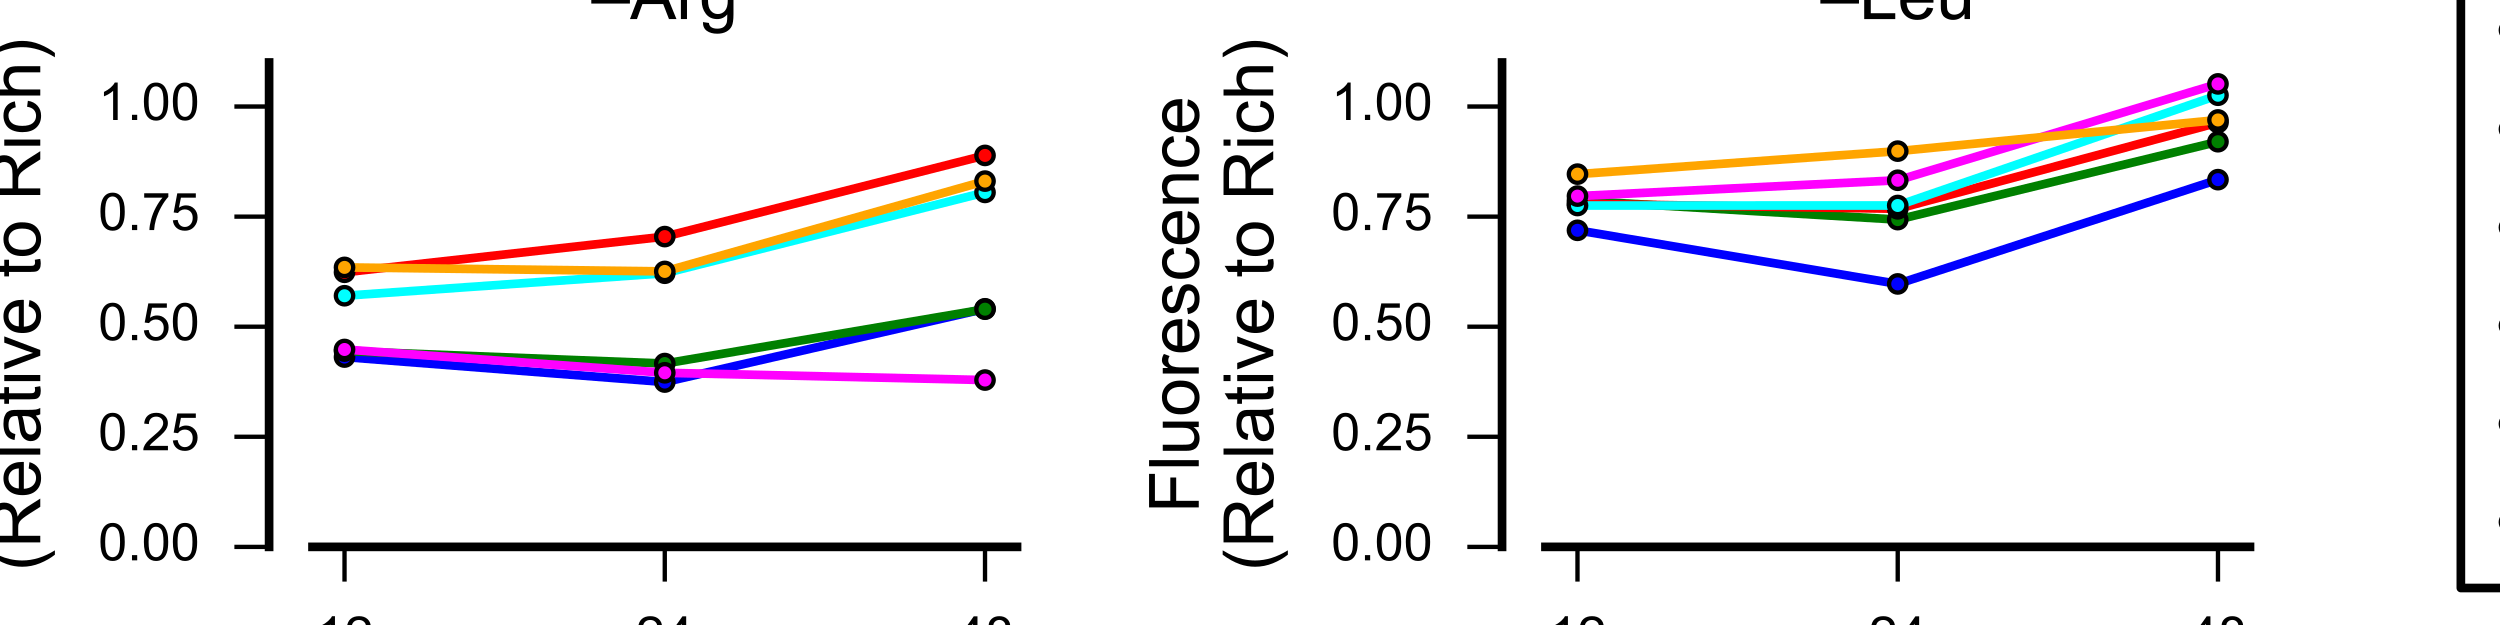 <?xml version="1.0" encoding="utf-8" standalone="no"?>
<!DOCTYPE svg PUBLIC "-//W3C//DTD SVG 1.1//EN"
  "http://www.w3.org/Graphics/SVG/1.1/DTD/svg11.dtd">
<!-- Created with matplotlib (http://matplotlib.org/) -->
<svg height="72pt" version="1.1" viewBox="0 0 288 72" width="288pt" xmlns="http://www.w3.org/2000/svg" xmlns:xlink="http://www.w3.org/1999/xlink">
 <defs>
  <style type="text/css">
*{stroke-linecap:butt;stroke-linejoin:round;stroke-miterlimit:100000;}
  </style>
 </defs>
 <g id="figure_1">
  <g id="patch_1">
   <path d="M 0 72 
L 288 72 
L 288 0 
L 0 0 
z
" style="fill:#ffffff;"/>
  </g>
  <g id="axes_1">
   <g id="patch_2">
    <path d="M 36 63 
L 117.164 63 
L 117.164 7.2 
L 36 7.2 
z
" style="fill:#ffffff;"/>
   </g>
   <g id="line2d_1">
    <path clip-path="url(#pb94f18b452)" d="M 39.689 41.133 
L 76.582 44.013 
L 113.474 35.573 
" style="fill:none;stroke:#0000ff;stroke-linecap:square;"/>
    <defs>
     <path d="M 0 1 
C 0.265 1 0.52 0.895 0.707 0.707 
C 0.895 0.52 1 0.265 1 0 
C 1 -0.265 0.895 -0.52 0.707 -0.707 
C 0.52 -0.895 0.265 -1 0 -1 
C -0.265 -1 -0.52 -0.895 -0.707 -0.707 
C -0.895 -0.52 -1 -0.265 -1 0 
C -1 0.265 -0.895 0.52 -0.707 0.707 
C -0.52 0.895 -0.265 1 0 1 
z
" id="mc05c8364c6" style="stroke:#000000;stroke-width:0.5;"/>
    </defs>
    <g clip-path="url(#pb94f18b452)">
     <use style="fill:#0000ff;stroke:#000000;stroke-width:0.5;" x="39.689" xlink:href="#mc05c8364c6" y="41.133"/>
     <use style="fill:#0000ff;stroke:#000000;stroke-width:0.5;" x="76.582" xlink:href="#mc05c8364c6" y="44.013"/>
     <use style="fill:#0000ff;stroke:#000000;stroke-width:0.5;" x="113.474" xlink:href="#mc05c8364c6" y="35.573"/>
    </g>
   </g>
   <g id="line2d_2">
    <path clip-path="url(#pb94f18b452)" d="M 39.689 40.445 
L 76.582 41.881 
L 113.474 35.619 
" style="fill:none;stroke:#008000;stroke-linecap:square;"/>
    <defs>
     <path d="M 0 1 
C 0.265 1 0.52 0.895 0.707 0.707 
C 0.895 0.52 1 0.265 1 0 
C 1 -0.265 0.895 -0.52 0.707 -0.707 
C 0.52 -0.895 0.265 -1 0 -1 
C -0.265 -1 -0.52 -0.895 -0.707 -0.707 
C -0.895 -0.52 -1 -0.265 -1 0 
C -1 0.265 -0.895 0.52 -0.707 0.707 
C -0.52 0.895 -0.265 1 0 1 
z
" id="mc1e0c36836" style="stroke:#000000;stroke-width:0.5;"/>
    </defs>
    <g clip-path="url(#pb94f18b452)">
     <use style="fill:#008000;stroke:#000000;stroke-width:0.5;" x="39.689" xlink:href="#mc1e0c36836" y="40.445"/>
     <use style="fill:#008000;stroke:#000000;stroke-width:0.5;" x="76.582" xlink:href="#mc1e0c36836" y="41.881"/>
     <use style="fill:#008000;stroke:#000000;stroke-width:0.5;" x="113.474" xlink:href="#mc1e0c36836" y="35.619"/>
    </g>
   </g>
   <g id="line2d_3">
    <path clip-path="url(#pb94f18b452)" d="M 39.689 31.368 
L 76.582 27.255 
L 113.474 17.904 
" style="fill:none;stroke:#ff0000;stroke-linecap:square;"/>
    <defs>
     <path d="M 0 1 
C 0.265 1 0.52 0.895 0.707 0.707 
C 0.895 0.52 1 0.265 1 0 
C 1 -0.265 0.895 -0.52 0.707 -0.707 
C 0.52 -0.895 0.265 -1 0 -1 
C -0.265 -1 -0.52 -0.895 -0.707 -0.707 
C -0.895 -0.52 -1 -0.265 -1 0 
C -1 0.265 -0.895 0.52 -0.707 0.707 
C -0.52 0.895 -0.265 1 0 1 
z
" id="m94e39bc55c" style="stroke:#000000;stroke-width:0.5;"/>
    </defs>
    <g clip-path="url(#pb94f18b452)">
     <use style="fill:#ff0000;stroke:#000000;stroke-width:0.5;" x="39.689" xlink:href="#m94e39bc55c" y="31.368"/>
     <use style="fill:#ff0000;stroke:#000000;stroke-width:0.5;" x="76.582" xlink:href="#m94e39bc55c" y="27.255"/>
     <use style="fill:#ff0000;stroke:#000000;stroke-width:0.5;" x="113.474" xlink:href="#m94e39bc55c" y="17.904"/>
    </g>
   </g>
   <g id="line2d_4">
    <path clip-path="url(#pb94f18b452)" d="M 39.689 34.07 
L 76.582 31.477 
L 113.474 22.166 
" style="fill:none;stroke:#00ffff;stroke-linecap:square;"/>
    <defs>
     <path d="M 0 1 
C 0.265 1 0.52 0.895 0.707 0.707 
C 0.895 0.52 1 0.265 1 0 
C 1 -0.265 0.895 -0.52 0.707 -0.707 
C 0.52 -0.895 0.265 -1 0 -1 
C -0.265 -1 -0.52 -0.895 -0.707 -0.707 
C -0.895 -0.52 -1 -0.265 -1 0 
C -1 0.265 -0.895 0.52 -0.707 0.707 
C -0.52 0.895 -0.265 1 0 1 
z
" id="ma46155ef51" style="stroke:#000000;stroke-width:0.5;"/>
    </defs>
    <g clip-path="url(#pb94f18b452)">
     <use style="fill:#00ffff;stroke:#000000;stroke-width:0.5;" x="39.689" xlink:href="#ma46155ef51" y="34.07"/>
     <use style="fill:#00ffff;stroke:#000000;stroke-width:0.5;" x="76.582" xlink:href="#ma46155ef51" y="31.477"/>
     <use style="fill:#00ffff;stroke:#000000;stroke-width:0.5;" x="113.474" xlink:href="#ma46155ef51" y="22.166"/>
    </g>
   </g>
   <g id="line2d_5">
    <path clip-path="url(#pb94f18b452)" d="M 39.689 40.26 
L 76.582 42.945 
L 113.474 43.782 
" style="fill:none;stroke:#ff00ff;stroke-linecap:square;"/>
    <defs>
     <path d="M 0 1 
C 0.265 1 0.52 0.895 0.707 0.707 
C 0.895 0.52 1 0.265 1 0 
C 1 -0.265 0.895 -0.52 0.707 -0.707 
C 0.52 -0.895 0.265 -1 0 -1 
C -0.265 -1 -0.52 -0.895 -0.707 -0.707 
C -0.895 -0.52 -1 -0.265 -1 0 
C -1 0.265 -0.895 0.52 -0.707 0.707 
C -0.52 0.895 -0.265 1 0 1 
z
" id="m14185980d5" style="stroke:#000000;stroke-width:0.5;"/>
    </defs>
    <g clip-path="url(#pb94f18b452)">
     <use style="fill:#ff00ff;stroke:#000000;stroke-width:0.5;" x="39.689" xlink:href="#m14185980d5" y="40.26"/>
     <use style="fill:#ff00ff;stroke:#000000;stroke-width:0.5;" x="76.582" xlink:href="#m14185980d5" y="42.945"/>
     <use style="fill:#ff00ff;stroke:#000000;stroke-width:0.5;" x="113.474" xlink:href="#m14185980d5" y="43.782"/>
    </g>
   </g>
   <g id="line2d_6">
    <path clip-path="url(#pb94f18b452)" d="M 39.689 30.804 
L 76.582 31.268 
L 113.474 20.864 
" style="fill:none;stroke:#ffa500;stroke-linecap:square;"/>
    <defs>
     <path d="M 0 1 
C 0.265 1 0.52 0.895 0.707 0.707 
C 0.895 0.52 1 0.265 1 0 
C 1 -0.265 0.895 -0.52 0.707 -0.707 
C 0.52 -0.895 0.265 -1 0 -1 
C -0.265 -1 -0.52 -0.895 -0.707 -0.707 
C -0.895 -0.52 -1 -0.265 -1 0 
C -1 0.265 -0.895 0.52 -0.707 0.707 
C -0.52 0.895 -0.265 1 0 1 
z
" id="m817b4af425" style="stroke:#000000;stroke-width:0.5;"/>
    </defs>
    <g clip-path="url(#pb94f18b452)">
     <use style="fill:#ffa500;stroke:#000000;stroke-width:0.5;" x="39.689" xlink:href="#m817b4af425" y="30.804"/>
     <use style="fill:#ffa500;stroke:#000000;stroke-width:0.5;" x="76.582" xlink:href="#m817b4af425" y="31.268"/>
     <use style="fill:#ffa500;stroke:#000000;stroke-width:0.5;" x="113.474" xlink:href="#m817b4af425" y="20.864"/>
    </g>
   </g>
   <g id="patch_3">
    <path d="M 36 7.2 
L 117.164 7.2 
" style="fill:none;"/>
   </g>
   <g id="patch_4">
    <path d="M 117.164 63 
L 117.164 7.2 
" style="fill:none;"/>
   </g>
   <g id="patch_5">
    <path d="M 36 63 
L 117.164 63 
" style="fill:none;stroke:#000000;stroke-linecap:square;stroke-linejoin:miter;"/>
   </g>
   <g id="patch_6">
    <path d="M 31 63 
L 31 7.2 
" style="fill:none;stroke:#000000;stroke-linecap:square;stroke-linejoin:miter;"/>
   </g>
   <g id="matplotlib.axis_1">
    <g id="xtick_1">
     <g id="line2d_7">
      <defs>
       <path d="M 0 0 
L 0 4 
" id="m4986089f13" style="stroke:#000000;stroke-width:0.5;"/>
      </defs>
      <g>
       <use style="stroke:#000000;stroke-width:0.5;" x="39.689" xlink:href="#m4986089f13" y="63.0"/>
      </g>
     </g>
     <g id="text_1">
      <!-- 12 -->
      <defs>
       <path d="M 37.25 0 
L 28.469 0 
L 28.469 56 
Q 25.297 52.984 20.141 49.953 
Q 14.984 46.922 10.891 45.406 
L 10.891 53.906 
Q 18.266 57.375 23.781 62.297 
Q 29.297 67.234 31.594 71.875 
L 37.25 71.875 
z
" id="ArialMT-31"/>
       <path d="M 50.344 8.453 
L 50.344 0 
L 3.031 0 
Q 2.938 3.172 4.047 6.109 
Q 5.859 10.938 9.828 15.625 
Q 13.812 20.312 21.344 26.469 
Q 33.016 36.031 37.109 41.625 
Q 41.219 47.219 41.219 52.203 
Q 41.219 57.422 37.469 61 
Q 33.734 64.594 27.734 64.594 
Q 21.391 64.594 17.578 60.781 
Q 13.766 56.984 13.719 50.25 
L 4.688 51.172 
Q 5.609 61.281 11.656 66.578 
Q 17.719 71.875 27.938 71.875 
Q 38.234 71.875 44.234 66.156 
Q 50.25 60.453 50.25 52 
Q 50.25 47.703 48.484 43.547 
Q 46.734 39.406 42.656 34.812 
Q 38.578 30.219 29.109 22.219 
Q 21.188 15.578 18.938 13.203 
Q 16.703 10.844 15.234 8.453 
z
" id="ArialMT-32"/>
      </defs>
      <g transform="translate(36.353 75.295)scale(0.06 -0.06)">
       <use xlink:href="#ArialMT-31"/>
       <use x="55.615" xlink:href="#ArialMT-32"/>
      </g>
     </g>
    </g>
    <g id="xtick_2">
     <g id="line2d_8">
      <g>
       <use style="stroke:#000000;stroke-width:0.5;" x="76.582" xlink:href="#m4986089f13" y="63.0"/>
      </g>
     </g>
     <g id="text_2">
      <!-- 24 -->
      <defs>
       <path d="M 32.328 0 
L 32.328 17.141 
L 1.266 17.141 
L 1.266 25.203 
L 33.938 71.578 
L 41.109 71.578 
L 41.109 25.203 
L 50.781 25.203 
L 50.781 17.141 
L 41.109 17.141 
L 41.109 0 
z
M 32.328 25.203 
L 32.328 57.469 
L 9.906 25.203 
z
" id="ArialMT-34"/>
      </defs>
      <g transform="translate(73.245 75.295)scale(0.06 -0.06)">
       <use xlink:href="#ArialMT-32"/>
       <use x="55.615" xlink:href="#ArialMT-34"/>
      </g>
     </g>
    </g>
    <g id="xtick_3">
     <g id="line2d_9">
      <g>
       <use style="stroke:#000000;stroke-width:0.5;" x="113.474" xlink:href="#m4986089f13" y="63.0"/>
      </g>
     </g>
     <g id="text_3">
      <!-- 48 -->
      <defs>
       <path d="M 17.672 38.812 
Q 12.203 40.828 9.562 44.531 
Q 6.938 48.25 6.938 53.422 
Q 6.938 61.234 12.547 66.547 
Q 18.172 71.875 27.484 71.875 
Q 36.859 71.875 42.578 66.422 
Q 48.297 60.984 48.297 53.172 
Q 48.297 48.188 45.672 44.5 
Q 43.062 40.828 37.75 38.812 
Q 44.344 36.672 47.781 31.875 
Q 51.219 27.094 51.219 20.453 
Q 51.219 11.281 44.719 5.031 
Q 38.234 -1.219 27.641 -1.219 
Q 17.047 -1.219 10.547 5.047 
Q 4.047 11.328 4.047 20.703 
Q 4.047 27.688 7.594 32.391 
Q 11.141 37.109 17.672 38.812 
M 15.922 53.719 
Q 15.922 48.641 19.188 45.406 
Q 22.469 42.188 27.688 42.188 
Q 32.766 42.188 36.016 45.375 
Q 39.266 48.578 39.266 53.219 
Q 39.266 58.062 35.906 61.359 
Q 32.562 64.656 27.594 64.656 
Q 22.562 64.656 19.234 61.422 
Q 15.922 58.203 15.922 53.719 
M 13.094 20.656 
Q 13.094 16.891 14.875 13.375 
Q 16.656 9.859 20.172 7.922 
Q 23.688 6 27.734 6 
Q 34.031 6 38.125 10.047 
Q 42.234 14.109 42.234 20.359 
Q 42.234 26.703 38.016 30.859 
Q 33.797 35.016 27.438 35.016 
Q 21.234 35.016 17.156 30.906 
Q 13.094 26.812 13.094 20.656 
" id="ArialMT-38"/>
      </defs>
      <g transform="translate(110.138 75.295)scale(0.06 -0.06)">
       <use xlink:href="#ArialMT-34"/>
       <use x="55.615" xlink:href="#ArialMT-38"/>
      </g>
     </g>
    </g>
    <g id="text_4">
     <!-- Hours of Starvation -->
     <defs>
      <path d="M 8.016 0 
L 8.016 71.578 
L 17.484 71.578 
L 17.484 42.188 
L 54.688 42.188 
L 54.688 71.578 
L 64.156 71.578 
L 64.156 0 
L 54.688 0 
L 54.688 33.734 
L 17.484 33.734 
L 17.484 0 
z
" id="ArialMT-48"/>
      <path d="M 40.438 6.391 
Q 35.547 2.25 31.031 0.531 
Q 26.516 -1.172 21.344 -1.172 
Q 12.797 -1.172 8.203 3 
Q 3.609 7.172 3.609 13.672 
Q 3.609 17.484 5.344 20.625 
Q 7.078 23.781 9.891 25.688 
Q 12.703 27.594 16.219 28.562 
Q 18.797 29.25 24.031 29.891 
Q 34.672 31.156 39.703 32.906 
Q 39.75 34.719 39.75 35.203 
Q 39.75 40.578 37.25 42.781 
Q 33.891 45.75 27.25 45.75 
Q 21.047 45.75 18.094 43.578 
Q 15.141 41.406 13.719 35.891 
L 5.125 37.062 
Q 6.297 42.578 8.984 45.969 
Q 11.672 49.359 16.75 51.188 
Q 21.828 53.031 28.516 53.031 
Q 35.156 53.031 39.297 51.469 
Q 43.453 49.906 45.406 47.531 
Q 47.359 45.172 48.141 41.547 
Q 48.578 39.312 48.578 33.453 
L 48.578 21.734 
Q 48.578 9.469 49.141 6.219 
Q 49.703 2.984 51.375 0 
L 42.188 0 
Q 40.828 2.734 40.438 6.391 
M 39.703 26.031 
Q 34.906 24.078 25.344 22.703 
Q 19.922 21.922 17.672 20.938 
Q 15.438 19.969 14.203 18.094 
Q 12.984 16.219 12.984 13.922 
Q 12.984 10.406 15.641 8.062 
Q 18.312 5.719 23.438 5.719 
Q 28.516 5.719 32.469 7.938 
Q 36.422 10.156 38.281 14.016 
Q 39.703 17 39.703 22.797 
z
" id="ArialMT-61"/>
      <path d="M 8.688 0 
L 8.688 45.016 
L 0.922 45.016 
L 0.922 51.859 
L 8.688 51.859 
L 8.688 57.375 
Q 8.688 62.594 9.625 65.141 
Q 10.891 68.562 14.078 70.672 
Q 17.281 72.797 23.047 72.797 
Q 26.766 72.797 31.25 71.922 
L 29.938 64.266 
Q 27.203 64.75 24.75 64.75 
Q 20.75 64.75 19.094 63.031 
Q 17.438 61.328 17.438 56.641 
L 17.438 51.859 
L 27.547 51.859 
L 27.547 45.016 
L 17.438 45.016 
L 17.438 0 
z
" id="ArialMT-66"/>
      <path d="M 25.781 7.859 
L 27.047 0.094 
Q 23.344 -0.688 20.406 -0.688 
Q 15.625 -0.688 12.984 0.828 
Q 10.359 2.344 9.281 4.812 
Q 8.203 7.281 8.203 15.188 
L 8.203 45.016 
L 1.766 45.016 
L 1.766 51.859 
L 8.203 51.859 
L 8.203 64.703 
L 16.938 69.969 
L 16.938 51.859 
L 25.781 51.859 
L 25.781 45.016 
L 16.938 45.016 
L 16.938 14.703 
Q 16.938 10.938 17.406 9.859 
Q 17.875 8.797 18.922 8.156 
Q 19.969 7.516 21.922 7.516 
Q 23.391 7.516 25.781 7.859 
" id="ArialMT-74"/>
      <path d="M 40.578 0 
L 40.578 7.625 
Q 34.516 -1.172 24.125 -1.172 
Q 19.531 -1.172 15.547 0.578 
Q 11.578 2.344 9.641 5 
Q 7.719 7.672 6.938 11.531 
Q 6.391 14.109 6.391 19.734 
L 6.391 51.859 
L 15.188 51.859 
L 15.188 23.094 
Q 15.188 16.219 15.719 13.812 
Q 16.547 10.359 19.234 8.375 
Q 21.922 6.391 25.875 6.391 
Q 29.828 6.391 33.297 8.422 
Q 36.766 10.453 38.203 13.938 
Q 39.656 17.438 39.656 24.078 
L 39.656 51.859 
L 48.438 51.859 
L 48.438 0 
z
" id="ArialMT-75"/>
      <path d="M 21 0 
L 1.266 51.859 
L 10.547 51.859 
L 21.688 20.797 
Q 23.484 15.766 25 10.359 
Q 26.172 14.453 28.266 20.219 
L 39.797 51.859 
L 48.828 51.859 
L 29.203 0 
z
" id="ArialMT-76"/>
      <path d="M 6.5 0 
L 6.5 51.859 
L 14.406 51.859 
L 14.406 44 
Q 17.438 49.516 20 51.266 
Q 22.562 53.031 25.641 53.031 
Q 30.078 53.031 34.672 50.203 
L 31.641 42.047 
Q 28.422 43.953 25.203 43.953 
Q 22.312 43.953 20.016 42.219 
Q 17.719 40.484 16.75 37.406 
Q 15.281 32.719 15.281 27.156 
L 15.281 0 
z
" id="ArialMT-72"/>
      <path d="M 3.078 15.484 
L 11.766 16.844 
Q 12.5 11.625 15.844 8.844 
Q 19.188 6.062 25.203 6.062 
Q 31.25 6.062 34.172 8.516 
Q 37.109 10.984 37.109 14.312 
Q 37.109 17.281 34.516 19 
Q 32.719 20.172 25.531 21.969 
Q 15.875 24.422 12.141 26.203 
Q 8.406 27.984 6.469 31.125 
Q 4.547 34.281 4.547 38.094 
Q 4.547 41.547 6.125 44.5 
Q 7.719 47.469 10.453 49.422 
Q 12.5 50.922 16.031 51.969 
Q 19.578 53.031 23.641 53.031 
Q 29.734 53.031 34.344 51.266 
Q 38.969 49.516 41.156 46.5 
Q 43.359 43.5 44.188 38.484 
L 35.594 37.312 
Q 35.016 41.312 32.203 43.547 
Q 29.391 45.797 24.266 45.797 
Q 18.219 45.797 15.625 43.797 
Q 13.031 41.797 13.031 39.109 
Q 13.031 37.406 14.109 36.031 
Q 15.188 34.625 17.484 33.688 
Q 18.797 33.203 25.25 31.453 
Q 34.578 28.953 38.25 27.359 
Q 41.938 25.781 44.031 22.75 
Q 46.141 19.734 46.141 15.234 
Q 46.141 10.844 43.578 6.953 
Q 41.016 3.078 36.172 0.953 
Q 31.344 -1.172 25.25 -1.172 
Q 15.141 -1.172 9.844 3.031 
Q 4.547 7.234 3.078 15.484 
" id="ArialMT-73"/>
      <path d="M 3.328 25.922 
Q 3.328 40.328 11.328 47.266 
Q 18.016 53.031 27.641 53.031 
Q 38.328 53.031 45.109 46.016 
Q 51.906 39.016 51.906 26.656 
Q 51.906 16.656 48.906 10.906 
Q 45.906 5.172 40.156 2 
Q 34.422 -1.172 27.641 -1.172 
Q 16.75 -1.172 10.031 5.812 
Q 3.328 12.797 3.328 25.922 
M 12.359 25.922 
Q 12.359 15.969 16.703 11.016 
Q 21.047 6.062 27.641 6.062 
Q 34.188 6.062 38.531 11.031 
Q 42.875 16.016 42.875 26.219 
Q 42.875 35.844 38.5 40.797 
Q 34.125 45.75 27.641 45.75 
Q 21.047 45.75 16.703 40.812 
Q 12.359 35.891 12.359 25.922 
" id="ArialMT-6f"/>
      <path d="M 6.594 0 
L 6.594 51.859 
L 14.5 51.859 
L 14.5 44.484 
Q 20.219 53.031 31 53.031 
Q 35.688 53.031 39.625 51.344 
Q 43.562 49.656 45.516 46.922 
Q 47.469 44.188 48.25 40.438 
Q 48.734 37.984 48.734 31.891 
L 48.734 0 
L 39.938 0 
L 39.938 31.547 
Q 39.938 36.922 38.906 39.578 
Q 37.891 42.234 35.281 43.812 
Q 32.672 45.406 29.156 45.406 
Q 23.531 45.406 19.453 41.844 
Q 15.375 38.281 15.375 28.328 
L 15.375 0 
z
" id="ArialMT-6e"/>
      <path d="M 4.5 23 
L 13.422 23.781 
Q 14.062 18.406 16.375 14.969 
Q 18.703 11.531 23.578 9.406 
Q 28.469 7.281 34.578 7.281 
Q 39.984 7.281 44.141 8.891 
Q 48.297 10.5 50.312 13.297 
Q 52.344 16.109 52.344 19.438 
Q 52.344 22.797 50.391 25.312 
Q 48.438 27.828 43.953 29.547 
Q 41.062 30.672 31.203 33.031 
Q 21.344 35.406 17.391 37.5 
Q 12.25 40.188 9.734 44.156 
Q 7.234 48.141 7.234 53.078 
Q 7.234 58.5 10.297 63.203 
Q 13.375 67.922 19.281 70.359 
Q 25.203 72.797 32.422 72.797 
Q 40.375 72.797 46.453 70.234 
Q 52.547 67.672 55.812 62.688 
Q 59.078 57.719 59.328 51.422 
L 50.25 50.734 
Q 49.516 57.516 45.281 60.984 
Q 41.062 64.453 32.812 64.453 
Q 24.219 64.453 20.281 61.297 
Q 16.359 58.156 16.359 53.719 
Q 16.359 49.859 19.141 47.359 
Q 21.875 44.875 33.422 42.266 
Q 44.969 39.656 49.266 37.703 
Q 55.516 34.812 58.484 30.391 
Q 61.469 25.984 61.469 20.219 
Q 61.469 14.5 58.203 9.438 
Q 54.938 4.391 48.797 1.578 
Q 42.672 -1.219 35.016 -1.219 
Q 25.297 -1.219 18.719 1.609 
Q 12.156 4.438 8.422 10.125 
Q 4.688 15.828 4.5 23 
" id="ArialMT-53"/>
      <path d="M 6.641 61.469 
L 6.641 71.578 
L 15.438 71.578 
L 15.438 61.469 
z
M 6.641 0 
L 6.641 51.859 
L 15.438 51.859 
L 15.438 0 
z
" id="ArialMT-69"/>
      <path id="ArialMT-20"/>
     </defs>
     <g transform="translate(42.346 87.213)scale(0.08 -0.08)">
      <use xlink:href="#ArialMT-48"/>
      <use x="72.217" xlink:href="#ArialMT-6f"/>
      <use x="127.832" xlink:href="#ArialMT-75"/>
      <use x="183.447" xlink:href="#ArialMT-72"/>
      <use x="216.748" xlink:href="#ArialMT-73"/>
      <use x="266.748" xlink:href="#ArialMT-20"/>
      <use x="294.531" xlink:href="#ArialMT-6f"/>
      <use x="350.146" xlink:href="#ArialMT-66"/>
      <use x="377.93" xlink:href="#ArialMT-20"/>
      <use x="405.713" xlink:href="#ArialMT-53"/>
      <use x="472.412" xlink:href="#ArialMT-74"/>
      <use x="500.195" xlink:href="#ArialMT-61"/>
      <use x="555.811" xlink:href="#ArialMT-72"/>
      <use x="589.111" xlink:href="#ArialMT-76"/>
      <use x="639.111" xlink:href="#ArialMT-61"/>
      <use x="694.727" xlink:href="#ArialMT-74"/>
      <use x="722.51" xlink:href="#ArialMT-69"/>
      <use x="744.727" xlink:href="#ArialMT-6f"/>
      <use x="800.342" xlink:href="#ArialMT-6e"/>
     </g>
    </g>
   </g>
   <g id="matplotlib.axis_2">
    <g id="ytick_1">
     <g id="line2d_10">
      <defs>
       <path d="M 0 0 
L -4 0 
" id="mac9af81519" style="stroke:#000000;stroke-width:0.5;"/>
      </defs>
      <g>
       <use style="stroke:#000000;stroke-width:0.5;" x="31.0" xlink:href="#mac9af81519" y="63.0"/>
      </g>
     </g>
     <g id="text_5">
      <!-- 0.00 -->
      <defs>
       <path d="M 4.156 35.297 
Q 4.156 48 6.766 55.734 
Q 9.375 63.484 14.516 67.672 
Q 19.672 71.875 27.484 71.875 
Q 33.25 71.875 37.594 69.547 
Q 41.938 67.234 44.766 62.859 
Q 47.609 58.5 49.219 52.219 
Q 50.828 45.953 50.828 35.297 
Q 50.828 22.703 48.234 14.969 
Q 45.656 7.234 40.5 3 
Q 35.359 -1.219 27.484 -1.219 
Q 17.141 -1.219 11.234 6.203 
Q 4.156 15.141 4.156 35.297 
M 13.188 35.297 
Q 13.188 17.672 17.312 11.828 
Q 21.438 6 27.484 6 
Q 33.547 6 37.672 11.859 
Q 41.797 17.719 41.797 35.297 
Q 41.797 52.984 37.672 58.781 
Q 33.547 64.594 27.391 64.594 
Q 21.344 64.594 17.719 59.469 
Q 13.188 52.938 13.188 35.297 
" id="ArialMT-30"/>
       <path d="M 9.078 0 
L 9.078 10.016 
L 19.094 10.016 
L 19.094 0 
z
" id="ArialMT-2e"/>
      </defs>
      <g transform="translate(11.323 64.551)scale(0.06 -0.06)">
       <use xlink:href="#ArialMT-30"/>
       <use x="55.615" xlink:href="#ArialMT-2e"/>
       <use x="83.398" xlink:href="#ArialMT-30"/>
       <use x="139.014" xlink:href="#ArialMT-30"/>
      </g>
     </g>
    </g>
    <g id="ytick_2">
     <g id="line2d_11">
      <g>
       <use style="stroke:#000000;stroke-width:0.5;" x="31.0" xlink:href="#mac9af81519" y="50.318"/>
      </g>
     </g>
     <g id="text_6">
      <!-- 0.25 -->
      <defs>
       <path d="M 4.156 18.75 
L 13.375 19.531 
Q 14.406 12.797 18.141 9.391 
Q 21.875 6 27.156 6 
Q 33.5 6 37.891 10.781 
Q 42.281 15.578 42.281 23.484 
Q 42.281 31 38.062 35.344 
Q 33.844 39.703 27 39.703 
Q 22.75 39.703 19.328 37.766 
Q 15.922 35.844 13.969 32.766 
L 5.719 33.844 
L 12.641 70.609 
L 48.25 70.609 
L 48.25 62.203 
L 19.672 62.203 
L 15.828 42.969 
Q 22.266 47.469 29.344 47.469 
Q 38.719 47.469 45.156 40.969 
Q 51.609 34.469 51.609 24.266 
Q 51.609 14.547 45.953 7.469 
Q 39.062 -1.219 27.156 -1.219 
Q 17.391 -1.219 11.203 4.25 
Q 5.031 9.719 4.156 18.75 
" id="ArialMT-35"/>
      </defs>
      <g transform="translate(11.323 51.869)scale(0.06 -0.06)">
       <use xlink:href="#ArialMT-30"/>
       <use x="55.615" xlink:href="#ArialMT-2e"/>
       <use x="83.398" xlink:href="#ArialMT-32"/>
       <use x="139.014" xlink:href="#ArialMT-35"/>
      </g>
     </g>
    </g>
    <g id="ytick_3">
     <g id="line2d_12">
      <g>
       <use style="stroke:#000000;stroke-width:0.5;" x="31.0" xlink:href="#mac9af81519" y="37.636"/>
      </g>
     </g>
     <g id="text_7">
      <!-- 0.50 -->
      <g transform="translate(11.323 39.187)scale(0.06 -0.06)">
       <use xlink:href="#ArialMT-30"/>
       <use x="55.615" xlink:href="#ArialMT-2e"/>
       <use x="83.398" xlink:href="#ArialMT-35"/>
       <use x="139.014" xlink:href="#ArialMT-30"/>
      </g>
     </g>
    </g>
    <g id="ytick_4">
     <g id="line2d_13">
      <g>
       <use style="stroke:#000000;stroke-width:0.5;" x="31.0" xlink:href="#mac9af81519" y="24.955"/>
      </g>
     </g>
     <g id="text_8">
      <!-- 0.75 -->
      <defs>
       <path d="M 4.734 62.203 
L 4.734 70.656 
L 51.078 70.656 
L 51.078 63.812 
Q 44.234 56.547 37.516 44.484 
Q 30.812 32.422 27.156 19.672 
Q 24.516 10.688 23.781 0 
L 14.75 0 
Q 14.891 8.453 18.062 20.406 
Q 21.234 32.375 27.172 43.484 
Q 33.109 54.594 39.797 62.203 
z
" id="ArialMT-37"/>
      </defs>
      <g transform="translate(11.323 26.506)scale(0.06 -0.06)">
       <use xlink:href="#ArialMT-30"/>
       <use x="55.615" xlink:href="#ArialMT-2e"/>
       <use x="83.398" xlink:href="#ArialMT-37"/>
       <use x="139.014" xlink:href="#ArialMT-35"/>
      </g>
     </g>
    </g>
    <g id="ytick_5">
     <g id="line2d_14">
      <g>
       <use style="stroke:#000000;stroke-width:0.5;" x="31.0" xlink:href="#mac9af81519" y="12.273"/>
      </g>
     </g>
     <g id="text_9">
      <!-- 1.00 -->
      <g transform="translate(11.323 13.824)scale(0.06 -0.06)">
       <use xlink:href="#ArialMT-31"/>
       <use x="55.615" xlink:href="#ArialMT-2e"/>
       <use x="83.398" xlink:href="#ArialMT-30"/>
       <use x="139.014" xlink:href="#ArialMT-30"/>
      </g>
     </g>
    </g>
    <g id="text_10">
     <!-- Fluorescence -->
     <defs>
      <path d="M 6.391 0 
L 6.391 71.578 
L 15.188 71.578 
L 15.188 0 
z
" id="ArialMT-6c"/>
      <path d="M 40.438 19 
L 49.078 17.875 
Q 47.656 8.938 41.812 3.875 
Q 35.984 -1.172 27.484 -1.172 
Q 16.844 -1.172 10.375 5.781 
Q 3.906 12.75 3.906 25.734 
Q 3.906 34.125 6.688 40.422 
Q 9.469 46.734 15.156 49.875 
Q 20.844 53.031 27.547 53.031 
Q 35.984 53.031 41.359 48.75 
Q 46.734 44.484 48.25 36.625 
L 39.703 35.297 
Q 38.484 40.531 35.375 43.156 
Q 32.281 45.797 27.875 45.797 
Q 21.234 45.797 17.078 41.031 
Q 12.938 36.281 12.938 25.984 
Q 12.938 15.531 16.938 10.797 
Q 20.953 6.062 27.391 6.062 
Q 32.562 6.062 36.031 9.234 
Q 39.5 12.406 40.438 19 
" id="ArialMT-63"/>
      <path d="M 42.094 16.703 
L 51.172 15.578 
Q 49.031 7.625 43.219 3.219 
Q 37.406 -1.172 28.375 -1.172 
Q 17 -1.172 10.328 5.828 
Q 3.656 12.844 3.656 25.484 
Q 3.656 38.578 10.391 45.797 
Q 17.141 53.031 27.875 53.031 
Q 38.281 53.031 44.875 45.953 
Q 51.469 38.875 51.469 26.031 
Q 51.469 25.25 51.422 23.688 
L 12.75 23.688 
Q 13.234 15.141 17.578 10.594 
Q 21.922 6.062 28.422 6.062 
Q 33.25 6.062 36.672 8.594 
Q 40.094 11.141 42.094 16.703 
M 13.234 30.906 
L 42.188 30.906 
Q 41.609 37.453 38.875 40.719 
Q 34.672 45.797 27.984 45.797 
Q 21.922 45.797 17.797 41.75 
Q 13.672 37.703 13.234 30.906 
" id="ArialMT-65"/>
      <path d="M 8.203 0 
L 8.203 71.578 
L 56.5 71.578 
L 56.5 63.141 
L 17.672 63.141 
L 17.672 40.969 
L 51.266 40.969 
L 51.266 32.516 
L 17.672 32.516 
L 17.672 0 
z
" id="ArialMT-46"/>
     </defs>
     <g transform="translate(-3.939 59.11)rotate(-90.0)scale(0.08 -0.08)">
      <use xlink:href="#ArialMT-46"/>
      <use x="61.084" xlink:href="#ArialMT-6c"/>
      <use x="83.301" xlink:href="#ArialMT-75"/>
      <use x="138.916" xlink:href="#ArialMT-6f"/>
      <use x="194.531" xlink:href="#ArialMT-72"/>
      <use x="227.832" xlink:href="#ArialMT-65"/>
      <use x="283.447" xlink:href="#ArialMT-73"/>
      <use x="333.447" xlink:href="#ArialMT-63"/>
      <use x="383.447" xlink:href="#ArialMT-65"/>
      <use x="439.062" xlink:href="#ArialMT-6e"/>
      <use x="494.678" xlink:href="#ArialMT-63"/>
      <use x="544.678" xlink:href="#ArialMT-65"/>
     </g>
     <!-- (Relative to Rich) -->
     <defs>
      <path d="M 7.859 0 
L 7.859 71.578 
L 39.594 71.578 
Q 49.172 71.578 54.141 69.641 
Q 59.125 67.719 62.109 62.828 
Q 65.094 57.953 65.094 52.047 
Q 65.094 44.438 60.156 39.203 
Q 55.219 33.984 44.922 32.562 
Q 48.688 30.766 50.641 29 
Q 54.781 25.203 58.5 19.484 
L 70.953 0 
L 59.031 0 
L 49.562 14.891 
Q 45.406 21.344 42.719 24.75 
Q 40.047 28.172 37.922 29.531 
Q 35.797 30.906 33.594 31.453 
Q 31.984 31.781 28.328 31.781 
L 17.328 31.781 
L 17.328 0 
z
M 17.328 39.984 
L 37.703 39.984 
Q 44.188 39.984 47.844 41.328 
Q 51.516 42.672 53.422 45.625 
Q 55.328 48.578 55.328 52.047 
Q 55.328 57.125 51.641 60.391 
Q 47.953 63.672 39.984 63.672 
L 17.328 63.672 
z
" id="ArialMT-52"/>
      <path d="M 6.594 0 
L 6.594 71.578 
L 15.375 71.578 
L 15.375 45.906 
Q 21.531 53.031 30.906 53.031 
Q 36.672 53.031 40.922 50.75 
Q 45.172 48.484 47 44.484 
Q 48.828 40.484 48.828 32.859 
L 48.828 0 
L 40.047 0 
L 40.047 32.859 
Q 40.047 39.453 37.188 42.453 
Q 34.328 45.453 29.109 45.453 
Q 25.203 45.453 21.75 43.422 
Q 18.312 41.406 16.844 37.938 
Q 15.375 34.469 15.375 28.375 
L 15.375 0 
z
" id="ArialMT-68"/>
      <path d="M 12.359 -21.047 
L 6.062 -21.047 
Q 20.656 2.391 20.656 25.875 
Q 20.656 35.062 18.562 44.094 
Q 16.891 51.422 13.922 58.156 
Q 12.016 62.547 6.062 72.797 
L 12.359 72.797 
Q 21.531 60.547 25.922 48.188 
Q 29.688 37.547 29.688 25.922 
Q 29.688 12.75 24.625 0.438 
Q 19.578 -11.859 12.359 -21.047 
" id="ArialMT-29"/>
      <path d="M 23.391 -21.047 
Q 16.109 -11.859 11.078 0.438 
Q 6.062 12.75 6.062 25.922 
Q 6.062 37.547 9.812 48.188 
Q 14.203 60.547 23.391 72.797 
L 29.688 72.797 
Q 23.781 62.641 21.875 58.297 
Q 18.891 51.562 17.188 44.234 
Q 15.094 35.109 15.094 25.875 
Q 15.094 2.391 29.688 -21.047 
z
" id="ArialMT-28"/>
     </defs>
     <g transform="translate(4.64 65.774)rotate(-90.0)scale(0.08 -0.08)">
      <use xlink:href="#ArialMT-28"/>
      <use x="33.301" xlink:href="#ArialMT-52"/>
      <use x="105.518" xlink:href="#ArialMT-65"/>
      <use x="161.133" xlink:href="#ArialMT-6c"/>
      <use x="183.35" xlink:href="#ArialMT-61"/>
      <use x="238.965" xlink:href="#ArialMT-74"/>
      <use x="266.748" xlink:href="#ArialMT-69"/>
      <use x="288.965" xlink:href="#ArialMT-76"/>
      <use x="338.965" xlink:href="#ArialMT-65"/>
      <use x="394.58" xlink:href="#ArialMT-20"/>
      <use x="422.363" xlink:href="#ArialMT-74"/>
      <use x="450.146" xlink:href="#ArialMT-6f"/>
      <use x="505.762" xlink:href="#ArialMT-20"/>
      <use x="533.545" xlink:href="#ArialMT-52"/>
      <use x="605.762" xlink:href="#ArialMT-69"/>
      <use x="627.979" xlink:href="#ArialMT-63"/>
      <use x="677.979" xlink:href="#ArialMT-68"/>
      <use x="733.594" xlink:href="#ArialMT-29"/>
     </g>
    </g>
   </g>
   <g id="text_11">
    <!-- –Arg -->
    <defs>
     <path d="M -0.141 0 
L 27.344 71.578 
L 37.547 71.578 
L 66.844 0 
L 56.062 0 
L 47.703 21.688 
L 17.781 21.688 
L 9.906 0 
z
M 20.516 29.391 
L 44.781 29.391 
L 37.312 49.219 
Q 33.891 58.25 32.234 64.062 
Q 30.859 57.172 28.375 50.391 
z
" id="ArialMT-41"/>
     <path d="M 4.984 -4.297 
L 13.531 -5.562 
Q 14.062 -9.516 16.5 -11.328 
Q 19.781 -13.766 25.438 -13.766 
Q 31.547 -13.766 34.859 -11.328 
Q 38.188 -8.891 39.359 -4.5 
Q 40.047 -1.812 39.984 6.781 
Q 34.234 0 25.641 0 
Q 14.938 0 9.078 7.719 
Q 3.219 15.438 3.219 26.219 
Q 3.219 33.641 5.906 39.906 
Q 8.594 46.188 13.688 49.609 
Q 18.797 53.031 25.688 53.031 
Q 34.859 53.031 40.828 45.609 
L 40.828 51.859 
L 48.922 51.859 
L 48.922 7.031 
Q 48.922 -5.078 46.453 -10.125 
Q 44 -15.188 38.641 -18.109 
Q 33.297 -21.047 25.484 -21.047 
Q 16.219 -21.047 10.5 -16.875 
Q 4.781 -12.703 4.984 -4.297 
M 12.25 26.859 
Q 12.25 16.656 16.297 11.969 
Q 20.359 7.281 26.469 7.281 
Q 32.516 7.281 36.609 11.938 
Q 40.719 16.609 40.719 26.562 
Q 40.719 36.078 36.5 40.906 
Q 32.281 45.75 26.312 45.75 
Q 20.453 45.75 16.344 40.984 
Q 12.25 36.234 12.25 26.859 
" id="ArialMT-67"/>
     <path d="M -0.203 22.359 
L -0.203 29.438 
L 55.422 29.438 
L 55.422 22.359 
z
" id="ArialMT-2013"/>
    </defs>
    <g transform="translate(68.133 2.2)scale(0.08 -0.08)">
     <use xlink:href="#ArialMT-2013"/>
     <use x="55.615" xlink:href="#ArialMT-41"/>
     <use x="122.314" xlink:href="#ArialMT-72"/>
     <use x="155.615" xlink:href="#ArialMT-67"/>
    </g>
   </g>
  </g>
  <g id="axes_2">
   <g id="patch_7">
    <path d="M 178.036 63 
L 259.2 63 
L 259.2 7.2 
L 178.036 7.2 
z
" style="fill:#ffffff;"/>
   </g>
   <g id="line2d_15">
    <path clip-path="url(#p2e6a019dcb)" d="M 181.726 26.533 
L 218.618 32.708 
L 255.511 20.696 
" style="fill:none;stroke:#0000ff;stroke-linecap:square;"/>
    <g clip-path="url(#p2e6a019dcb)">
     <use style="fill:#0000ff;stroke:#000000;stroke-width:0.5;" x="181.726" xlink:href="#mc05c8364c6" y="26.533"/>
     <use style="fill:#0000ff;stroke:#000000;stroke-width:0.5;" x="218.618" xlink:href="#mc05c8364c6" y="32.708"/>
     <use style="fill:#0000ff;stroke:#000000;stroke-width:0.5;" x="255.511" xlink:href="#mc05c8364c6" y="20.696"/>
    </g>
   </g>
   <g id="line2d_16">
    <path clip-path="url(#p2e6a019dcb)" d="M 181.726 23.11 
L 218.618 25.3 
L 255.511 16.327 
" style="fill:none;stroke:#008000;stroke-linecap:square;"/>
    <g clip-path="url(#p2e6a019dcb)">
     <use style="fill:#008000;stroke:#000000;stroke-width:0.5;" x="181.726" xlink:href="#mc1e0c36836" y="23.11"/>
     <use style="fill:#008000;stroke:#000000;stroke-width:0.5;" x="218.618" xlink:href="#mc1e0c36836" y="25.3"/>
     <use style="fill:#008000;stroke:#000000;stroke-width:0.5;" x="255.511" xlink:href="#mc1e0c36836" y="16.327"/>
    </g>
   </g>
   <g id="line2d_17">
    <path clip-path="url(#p2e6a019dcb)" d="M 181.726 23.473 
L 218.618 24.058 
L 255.511 14.125 
" style="fill:none;stroke:#ff0000;stroke-linecap:square;"/>
    <g clip-path="url(#p2e6a019dcb)">
     <use style="fill:#ff0000;stroke:#000000;stroke-width:0.5;" x="181.726" xlink:href="#m94e39bc55c" y="23.473"/>
     <use style="fill:#ff0000;stroke:#000000;stroke-width:0.5;" x="218.618" xlink:href="#m94e39bc55c" y="24.058"/>
     <use style="fill:#ff0000;stroke:#000000;stroke-width:0.5;" x="255.511" xlink:href="#m94e39bc55c" y="14.125"/>
    </g>
   </g>
   <g id="line2d_18">
    <path clip-path="url(#p2e6a019dcb)" d="M 181.726 23.676 
L 218.618 23.673 
L 255.511 10.972 
" style="fill:none;stroke:#00ffff;stroke-linecap:square;"/>
    <g clip-path="url(#p2e6a019dcb)">
     <use style="fill:#00ffff;stroke:#000000;stroke-width:0.5;" x="181.726" xlink:href="#ma46155ef51" y="23.676"/>
     <use style="fill:#00ffff;stroke:#000000;stroke-width:0.5;" x="218.618" xlink:href="#ma46155ef51" y="23.673"/>
     <use style="fill:#00ffff;stroke:#000000;stroke-width:0.5;" x="255.511" xlink:href="#ma46155ef51" y="10.972"/>
    </g>
   </g>
   <g id="line2d_19">
    <path clip-path="url(#p2e6a019dcb)" d="M 181.726 22.591 
L 218.618 20.766 
L 255.511 9.664 
" style="fill:none;stroke:#ff00ff;stroke-linecap:square;"/>
    <g clip-path="url(#p2e6a019dcb)">
     <use style="fill:#ff00ff;stroke:#000000;stroke-width:0.5;" x="181.726" xlink:href="#m14185980d5" y="22.591"/>
     <use style="fill:#ff00ff;stroke:#000000;stroke-width:0.5;" x="218.618" xlink:href="#m14185980d5" y="20.766"/>
     <use style="fill:#ff00ff;stroke:#000000;stroke-width:0.5;" x="255.511" xlink:href="#m14185980d5" y="9.664"/>
    </g>
   </g>
   <g id="line2d_20">
    <path clip-path="url(#p2e6a019dcb)" d="M 181.726 20.06 
L 218.618 17.411 
L 255.511 13.818 
" style="fill:none;stroke:#ffa500;stroke-linecap:square;"/>
    <g clip-path="url(#p2e6a019dcb)">
     <use style="fill:#ffa500;stroke:#000000;stroke-width:0.5;" x="181.726" xlink:href="#m817b4af425" y="20.06"/>
     <use style="fill:#ffa500;stroke:#000000;stroke-width:0.5;" x="218.618" xlink:href="#m817b4af425" y="17.411"/>
     <use style="fill:#ffa500;stroke:#000000;stroke-width:0.5;" x="255.511" xlink:href="#m817b4af425" y="13.818"/>
    </g>
   </g>
   <g id="patch_8">
    <path d="M 178.036 7.2 
L 259.2 7.2 
" style="fill:none;"/>
   </g>
   <g id="patch_9">
    <path d="M 259.2 63 
L 259.2 7.2 
" style="fill:none;"/>
   </g>
   <g id="patch_10">
    <path d="M 178.036 63 
L 259.2 63 
" style="fill:none;stroke:#000000;stroke-linecap:square;stroke-linejoin:miter;"/>
   </g>
   <g id="patch_11">
    <path d="M 173.036 63 
L 173.036 7.2 
" style="fill:none;stroke:#000000;stroke-linecap:square;stroke-linejoin:miter;"/>
   </g>
   <g id="matplotlib.axis_3">
    <g id="xtick_4">
     <g id="line2d_21">
      <g>
       <use style="stroke:#000000;stroke-width:0.5;" x="181.726" xlink:href="#m4986089f13" y="63.0"/>
      </g>
     </g>
     <g id="text_12">
      <!-- 12 -->
      <g transform="translate(178.389 75.295)scale(0.06 -0.06)">
       <use xlink:href="#ArialMT-31"/>
       <use x="55.615" xlink:href="#ArialMT-32"/>
      </g>
     </g>
    </g>
    <g id="xtick_5">
     <g id="line2d_22">
      <g>
       <use style="stroke:#000000;stroke-width:0.5;" x="218.618" xlink:href="#m4986089f13" y="63.0"/>
      </g>
     </g>
     <g id="text_13">
      <!-- 24 -->
      <g transform="translate(215.282 75.295)scale(0.06 -0.06)">
       <use xlink:href="#ArialMT-32"/>
       <use x="55.615" xlink:href="#ArialMT-34"/>
      </g>
     </g>
    </g>
    <g id="xtick_6">
     <g id="line2d_23">
      <g>
       <use style="stroke:#000000;stroke-width:0.5;" x="255.511" xlink:href="#m4986089f13" y="63.0"/>
      </g>
     </g>
     <g id="text_14">
      <!-- 48 -->
      <g transform="translate(252.174 75.295)scale(0.06 -0.06)">
       <use xlink:href="#ArialMT-34"/>
       <use x="55.615" xlink:href="#ArialMT-38"/>
      </g>
     </g>
    </g>
    <g id="text_15">
     <!-- Hours of Starvation -->
     <g transform="translate(184.382 87.213)scale(0.08 -0.08)">
      <use xlink:href="#ArialMT-48"/>
      <use x="72.217" xlink:href="#ArialMT-6f"/>
      <use x="127.832" xlink:href="#ArialMT-75"/>
      <use x="183.447" xlink:href="#ArialMT-72"/>
      <use x="216.748" xlink:href="#ArialMT-73"/>
      <use x="266.748" xlink:href="#ArialMT-20"/>
      <use x="294.531" xlink:href="#ArialMT-6f"/>
      <use x="350.146" xlink:href="#ArialMT-66"/>
      <use x="377.93" xlink:href="#ArialMT-20"/>
      <use x="405.713" xlink:href="#ArialMT-53"/>
      <use x="472.412" xlink:href="#ArialMT-74"/>
      <use x="500.195" xlink:href="#ArialMT-61"/>
      <use x="555.811" xlink:href="#ArialMT-72"/>
      <use x="589.111" xlink:href="#ArialMT-76"/>
      <use x="639.111" xlink:href="#ArialMT-61"/>
      <use x="694.727" xlink:href="#ArialMT-74"/>
      <use x="722.51" xlink:href="#ArialMT-69"/>
      <use x="744.727" xlink:href="#ArialMT-6f"/>
      <use x="800.342" xlink:href="#ArialMT-6e"/>
     </g>
    </g>
   </g>
   <g id="matplotlib.axis_4">
    <g id="ytick_6">
     <g id="line2d_24">
      <g>
       <use style="stroke:#000000;stroke-width:0.5;" x="173.036" xlink:href="#mac9af81519" y="63.0"/>
      </g>
     </g>
     <g id="text_16">
      <!-- 0.00 -->
      <g transform="translate(153.36 64.551)scale(0.06 -0.06)">
       <use xlink:href="#ArialMT-30"/>
       <use x="55.615" xlink:href="#ArialMT-2e"/>
       <use x="83.398" xlink:href="#ArialMT-30"/>
       <use x="139.014" xlink:href="#ArialMT-30"/>
      </g>
     </g>
    </g>
    <g id="ytick_7">
     <g id="line2d_25">
      <g>
       <use style="stroke:#000000;stroke-width:0.5;" x="173.036" xlink:href="#mac9af81519" y="50.318"/>
      </g>
     </g>
     <g id="text_17">
      <!-- 0.25 -->
      <g transform="translate(153.36 51.869)scale(0.06 -0.06)">
       <use xlink:href="#ArialMT-30"/>
       <use x="55.615" xlink:href="#ArialMT-2e"/>
       <use x="83.398" xlink:href="#ArialMT-32"/>
       <use x="139.014" xlink:href="#ArialMT-35"/>
      </g>
     </g>
    </g>
    <g id="ytick_8">
     <g id="line2d_26">
      <g>
       <use style="stroke:#000000;stroke-width:0.5;" x="173.036" xlink:href="#mac9af81519" y="37.636"/>
      </g>
     </g>
     <g id="text_18">
      <!-- 0.50 -->
      <g transform="translate(153.36 39.187)scale(0.06 -0.06)">
       <use xlink:href="#ArialMT-30"/>
       <use x="55.615" xlink:href="#ArialMT-2e"/>
       <use x="83.398" xlink:href="#ArialMT-35"/>
       <use x="139.014" xlink:href="#ArialMT-30"/>
      </g>
     </g>
    </g>
    <g id="ytick_9">
     <g id="line2d_27">
      <g>
       <use style="stroke:#000000;stroke-width:0.5;" x="173.036" xlink:href="#mac9af81519" y="24.955"/>
      </g>
     </g>
     <g id="text_19">
      <!-- 0.75 -->
      <g transform="translate(153.36 26.506)scale(0.06 -0.06)">
       <use xlink:href="#ArialMT-30"/>
       <use x="55.615" xlink:href="#ArialMT-2e"/>
       <use x="83.398" xlink:href="#ArialMT-37"/>
       <use x="139.014" xlink:href="#ArialMT-35"/>
      </g>
     </g>
    </g>
    <g id="ytick_10">
     <g id="line2d_28">
      <g>
       <use style="stroke:#000000;stroke-width:0.5;" x="173.036" xlink:href="#mac9af81519" y="12.273"/>
      </g>
     </g>
     <g id="text_20">
      <!-- 1.00 -->
      <g transform="translate(153.36 13.824)scale(0.06 -0.06)">
       <use xlink:href="#ArialMT-31"/>
       <use x="55.615" xlink:href="#ArialMT-2e"/>
       <use x="83.398" xlink:href="#ArialMT-30"/>
       <use x="139.014" xlink:href="#ArialMT-30"/>
      </g>
     </g>
    </g>
    <g id="text_21">
     <!-- Fluorescence -->
     <g transform="translate(138.098 59.11)rotate(-90.0)scale(0.08 -0.08)">
      <use xlink:href="#ArialMT-46"/>
      <use x="61.084" xlink:href="#ArialMT-6c"/>
      <use x="83.301" xlink:href="#ArialMT-75"/>
      <use x="138.916" xlink:href="#ArialMT-6f"/>
      <use x="194.531" xlink:href="#ArialMT-72"/>
      <use x="227.832" xlink:href="#ArialMT-65"/>
      <use x="283.447" xlink:href="#ArialMT-73"/>
      <use x="333.447" xlink:href="#ArialMT-63"/>
      <use x="383.447" xlink:href="#ArialMT-65"/>
      <use x="439.062" xlink:href="#ArialMT-6e"/>
      <use x="494.678" xlink:href="#ArialMT-63"/>
      <use x="544.678" xlink:href="#ArialMT-65"/>
     </g>
     <!-- (Relative to Rich) -->
     <g transform="translate(146.676 65.774)rotate(-90.0)scale(0.08 -0.08)">
      <use xlink:href="#ArialMT-28"/>
      <use x="33.301" xlink:href="#ArialMT-52"/>
      <use x="105.518" xlink:href="#ArialMT-65"/>
      <use x="161.133" xlink:href="#ArialMT-6c"/>
      <use x="183.35" xlink:href="#ArialMT-61"/>
      <use x="238.965" xlink:href="#ArialMT-74"/>
      <use x="266.748" xlink:href="#ArialMT-69"/>
      <use x="288.965" xlink:href="#ArialMT-76"/>
      <use x="338.965" xlink:href="#ArialMT-65"/>
      <use x="394.58" xlink:href="#ArialMT-20"/>
      <use x="422.363" xlink:href="#ArialMT-74"/>
      <use x="450.146" xlink:href="#ArialMT-6f"/>
      <use x="505.762" xlink:href="#ArialMT-20"/>
      <use x="533.545" xlink:href="#ArialMT-52"/>
      <use x="605.762" xlink:href="#ArialMT-69"/>
      <use x="627.979" xlink:href="#ArialMT-63"/>
      <use x="677.979" xlink:href="#ArialMT-68"/>
      <use x="733.594" xlink:href="#ArialMT-29"/>
     </g>
    </g>
   </g>
   <g id="text_22">
    <!-- –Leu -->
    <defs>
     <path d="M 7.328 0 
L 7.328 71.578 
L 16.797 71.578 
L 16.797 8.453 
L 52.047 8.453 
L 52.047 0 
z
" id="ArialMT-4c"/>
    </defs>
    <g transform="translate(209.721 2.2)scale(0.08 -0.08)">
     <use xlink:href="#ArialMT-2013"/>
     <use x="55.615" xlink:href="#ArialMT-4c"/>
     <use x="111.23" xlink:href="#ArialMT-65"/>
     <use x="166.846" xlink:href="#ArialMT-75"/>
    </g>
   </g>
   <g id="legend_1">
    <g id="patch_12">
     <path d="M 283.491 67.739 
L 350.056 67.739 
L 350.056 -2.75 
L 283.491 -2.75 
z
" style="fill:#ffffff;stroke:#000000;stroke-linejoin:miter;"/>
    </g>
    <g id="line2d_29">
     <path d="M 289.091 3.474 
" style="fill:none;stroke:#0000ff;stroke-linecap:square;"/>
    </g>
    <g id="line2d_30">
     <g>
      <use style="fill:#0000ff;stroke:#000000;stroke-width:0.5;" x="289.091" xlink:href="#mc05c8364c6" y="3.474"/>
      <use style="fill:#0000ff;stroke:#000000;stroke-width:0.5;" x="300.291" xlink:href="#mc05c8364c6" y="3.474"/>
     </g>
    </g>
    <g id="text_23">
     <!-- CGC (WT) -->
     <defs>
      <path d="M 25.922 0 
L 25.922 63.141 
L 2.344 63.141 
L 2.344 71.578 
L 59.078 71.578 
L 59.078 63.141 
L 35.406 63.141 
L 35.406 0 
z
" id="ArialMT-54"/>
      <path d="M 58.797 25.094 
L 68.266 22.703 
Q 65.281 11.031 57.547 4.906 
Q 49.812 -1.219 38.625 -1.219 
Q 27.047 -1.219 19.797 3.484 
Q 12.547 8.203 8.766 17.141 
Q 4.984 26.078 4.984 36.328 
Q 4.984 47.516 9.25 55.828 
Q 13.531 64.156 21.406 68.469 
Q 29.297 72.797 38.766 72.797 
Q 49.516 72.797 56.828 67.328 
Q 64.156 61.859 67.047 51.953 
L 57.719 49.75 
Q 55.219 57.562 50.484 61.125 
Q 45.75 64.703 38.578 64.703 
Q 30.328 64.703 24.781 60.734 
Q 19.234 56.781 16.984 50.109 
Q 14.75 43.453 14.75 36.375 
Q 14.75 27.25 17.406 20.438 
Q 20.062 13.625 25.672 10.25 
Q 31.297 6.891 37.844 6.891 
Q 45.797 6.891 51.312 11.469 
Q 56.844 16.062 58.797 25.094 
" id="ArialMT-43"/>
      <path d="M 20.219 0 
L 1.219 71.578 
L 10.938 71.578 
L 21.828 24.656 
Q 23.578 17.281 24.859 10.016 
Q 27.594 21.484 28.078 23.25 
L 41.703 71.578 
L 53.125 71.578 
L 63.375 35.359 
Q 67.234 21.875 68.953 10.016 
Q 70.312 16.797 72.516 25.594 
L 83.734 71.578 
L 93.266 71.578 
L 73.641 0 
L 64.5 0 
L 49.422 54.547 
Q 47.516 61.375 47.172 62.938 
Q 46.047 58.016 45.062 54.547 
L 29.891 0 
z
" id="ArialMT-57"/>
      <path d="M 41.219 28.078 
L 41.219 36.469 
L 71.531 36.531 
L 71.531 9.969 
Q 64.547 4.391 57.125 1.578 
Q 49.703 -1.219 41.891 -1.219 
Q 31.344 -1.219 22.719 3.297 
Q 14.109 7.812 9.719 16.359 
Q 5.328 24.906 5.328 35.453 
Q 5.328 45.906 9.688 54.953 
Q 14.062 64.016 22.266 68.406 
Q 30.469 72.797 41.156 72.797 
Q 48.922 72.797 55.188 70.281 
Q 61.469 67.781 65.031 63.281 
Q 68.609 58.797 70.453 51.562 
L 61.922 49.219 
Q 60.297 54.688 57.906 57.812 
Q 55.516 60.938 51.062 62.812 
Q 46.625 64.703 41.219 64.703 
Q 34.719 64.703 29.984 62.719 
Q 25.25 60.75 22.344 57.516 
Q 19.438 54.297 17.828 50.438 
Q 15.094 43.797 15.094 36.031 
Q 15.094 26.469 18.391 20.016 
Q 21.688 13.578 27.984 10.453 
Q 34.281 7.328 41.359 7.328 
Q 47.516 7.328 53.375 9.688 
Q 59.234 12.062 62.25 14.75 
L 62.25 28.078 
z
" id="ArialMT-47"/>
     </defs>
     <g transform="translate(309.091 6.274)scale(0.08 -0.08)">
      <use xlink:href="#ArialMT-43"/>
      <use x="72.217" xlink:href="#ArialMT-47"/>
      <use x="150.0" xlink:href="#ArialMT-43"/>
      <use x="222.217" xlink:href="#ArialMT-20"/>
      <use x="250.0" xlink:href="#ArialMT-28"/>
      <use x="283.301" xlink:href="#ArialMT-57"/>
      <use x="377.686" xlink:href="#ArialMT-54"/>
      <use x="438.77" xlink:href="#ArialMT-29"/>
     </g>
    </g>
    <g id="line2d_31">
     <path d="M 289.091 14.884 
" style="fill:none;stroke:#008000;stroke-linecap:square;"/>
    </g>
    <g id="line2d_32">
     <g>
      <use style="fill:#008000;stroke:#000000;stroke-width:0.5;" x="289.091" xlink:href="#mc1e0c36836" y="14.884"/>
      <use style="fill:#008000;stroke:#000000;stroke-width:0.5;" x="300.291" xlink:href="#mc1e0c36836" y="14.884"/>
     </g>
    </g>
    <g id="text_24">
     <!-- CGT -->
     <g transform="translate(309.091 17.684)scale(0.08 -0.08)">
      <use xlink:href="#ArialMT-43"/>
      <use x="72.217" xlink:href="#ArialMT-47"/>
      <use x="150.0" xlink:href="#ArialMT-54"/>
     </g>
    </g>
    <g id="line2d_33">
     <path d="M 289.091 26.2 
" style="fill:none;stroke:#ff0000;stroke-linecap:square;"/>
    </g>
    <g id="line2d_34">
     <g>
      <use style="fill:#ff0000;stroke:#000000;stroke-width:0.5;" x="289.091" xlink:href="#m94e39bc55c" y="26.2"/>
      <use style="fill:#ff0000;stroke:#000000;stroke-width:0.5;" x="300.291" xlink:href="#m94e39bc55c" y="26.2"/>
     </g>
    </g>
    <g id="text_25">
     <!-- CGG -->
     <g transform="translate(309.091 29.0)scale(0.08 -0.08)">
      <use xlink:href="#ArialMT-43"/>
      <use x="72.217" xlink:href="#ArialMT-47"/>
      <use x="150.0" xlink:href="#ArialMT-47"/>
     </g>
    </g>
    <g id="line2d_35">
     <path d="M 289.091 37.516 
" style="fill:none;stroke:#00ffff;stroke-linecap:square;"/>
    </g>
    <g id="line2d_36">
     <g>
      <use style="fill:#00ffff;stroke:#000000;stroke-width:0.5;" x="289.091" xlink:href="#ma46155ef51" y="37.516"/>
      <use style="fill:#00ffff;stroke:#000000;stroke-width:0.5;" x="300.291" xlink:href="#ma46155ef51" y="37.516"/>
     </g>
    </g>
    <g id="text_26">
     <!-- CGA -->
     <g transform="translate(309.091 40.316)scale(0.08 -0.08)">
      <use xlink:href="#ArialMT-43"/>
      <use x="72.217" xlink:href="#ArialMT-47"/>
      <use x="150.0" xlink:href="#ArialMT-41"/>
     </g>
    </g>
    <g id="line2d_37">
     <path d="M 289.091 48.833 
" style="fill:none;stroke:#ff00ff;stroke-linecap:square;"/>
    </g>
    <g id="line2d_38">
     <g>
      <use style="fill:#ff00ff;stroke:#000000;stroke-width:0.5;" x="289.091" xlink:href="#m14185980d5" y="48.833"/>
      <use style="fill:#ff00ff;stroke:#000000;stroke-width:0.5;" x="300.291" xlink:href="#m14185980d5" y="48.833"/>
     </g>
    </g>
    <g id="text_27">
     <!-- AGA -->
     <g transform="translate(309.091 51.633)scale(0.08 -0.08)">
      <use xlink:href="#ArialMT-41"/>
      <use x="66.699" xlink:href="#ArialMT-47"/>
      <use x="144.482" xlink:href="#ArialMT-41"/>
     </g>
    </g>
    <g id="line2d_39">
     <path d="M 289.091 60.149 
" style="fill:none;stroke:#ffa500;stroke-linecap:square;"/>
    </g>
    <g id="line2d_40">
     <g>
      <use style="fill:#ffa500;stroke:#000000;stroke-width:0.5;" x="289.091" xlink:href="#m817b4af425" y="60.149"/>
      <use style="fill:#ffa500;stroke:#000000;stroke-width:0.5;" x="300.291" xlink:href="#m817b4af425" y="60.149"/>
     </g>
    </g>
    <g id="text_28">
     <!-- AGG -->
     <g transform="translate(309.091 62.949)scale(0.08 -0.08)">
      <use xlink:href="#ArialMT-41"/>
      <use x="66.699" xlink:href="#ArialMT-47"/>
      <use x="144.482" xlink:href="#ArialMT-47"/>
     </g>
    </g>
   </g>
  </g>
 </g>
 <defs>
  <clipPath id="pb94f18b452">
   <rect height="55.8" width="81.164" x="36.0" y="7.2"/>
  </clipPath>
  <clipPath id="p2e6a019dcb">
   <rect height="55.8" width="81.164" x="178.036" y="7.2"/>
  </clipPath>
 </defs>
</svg>
